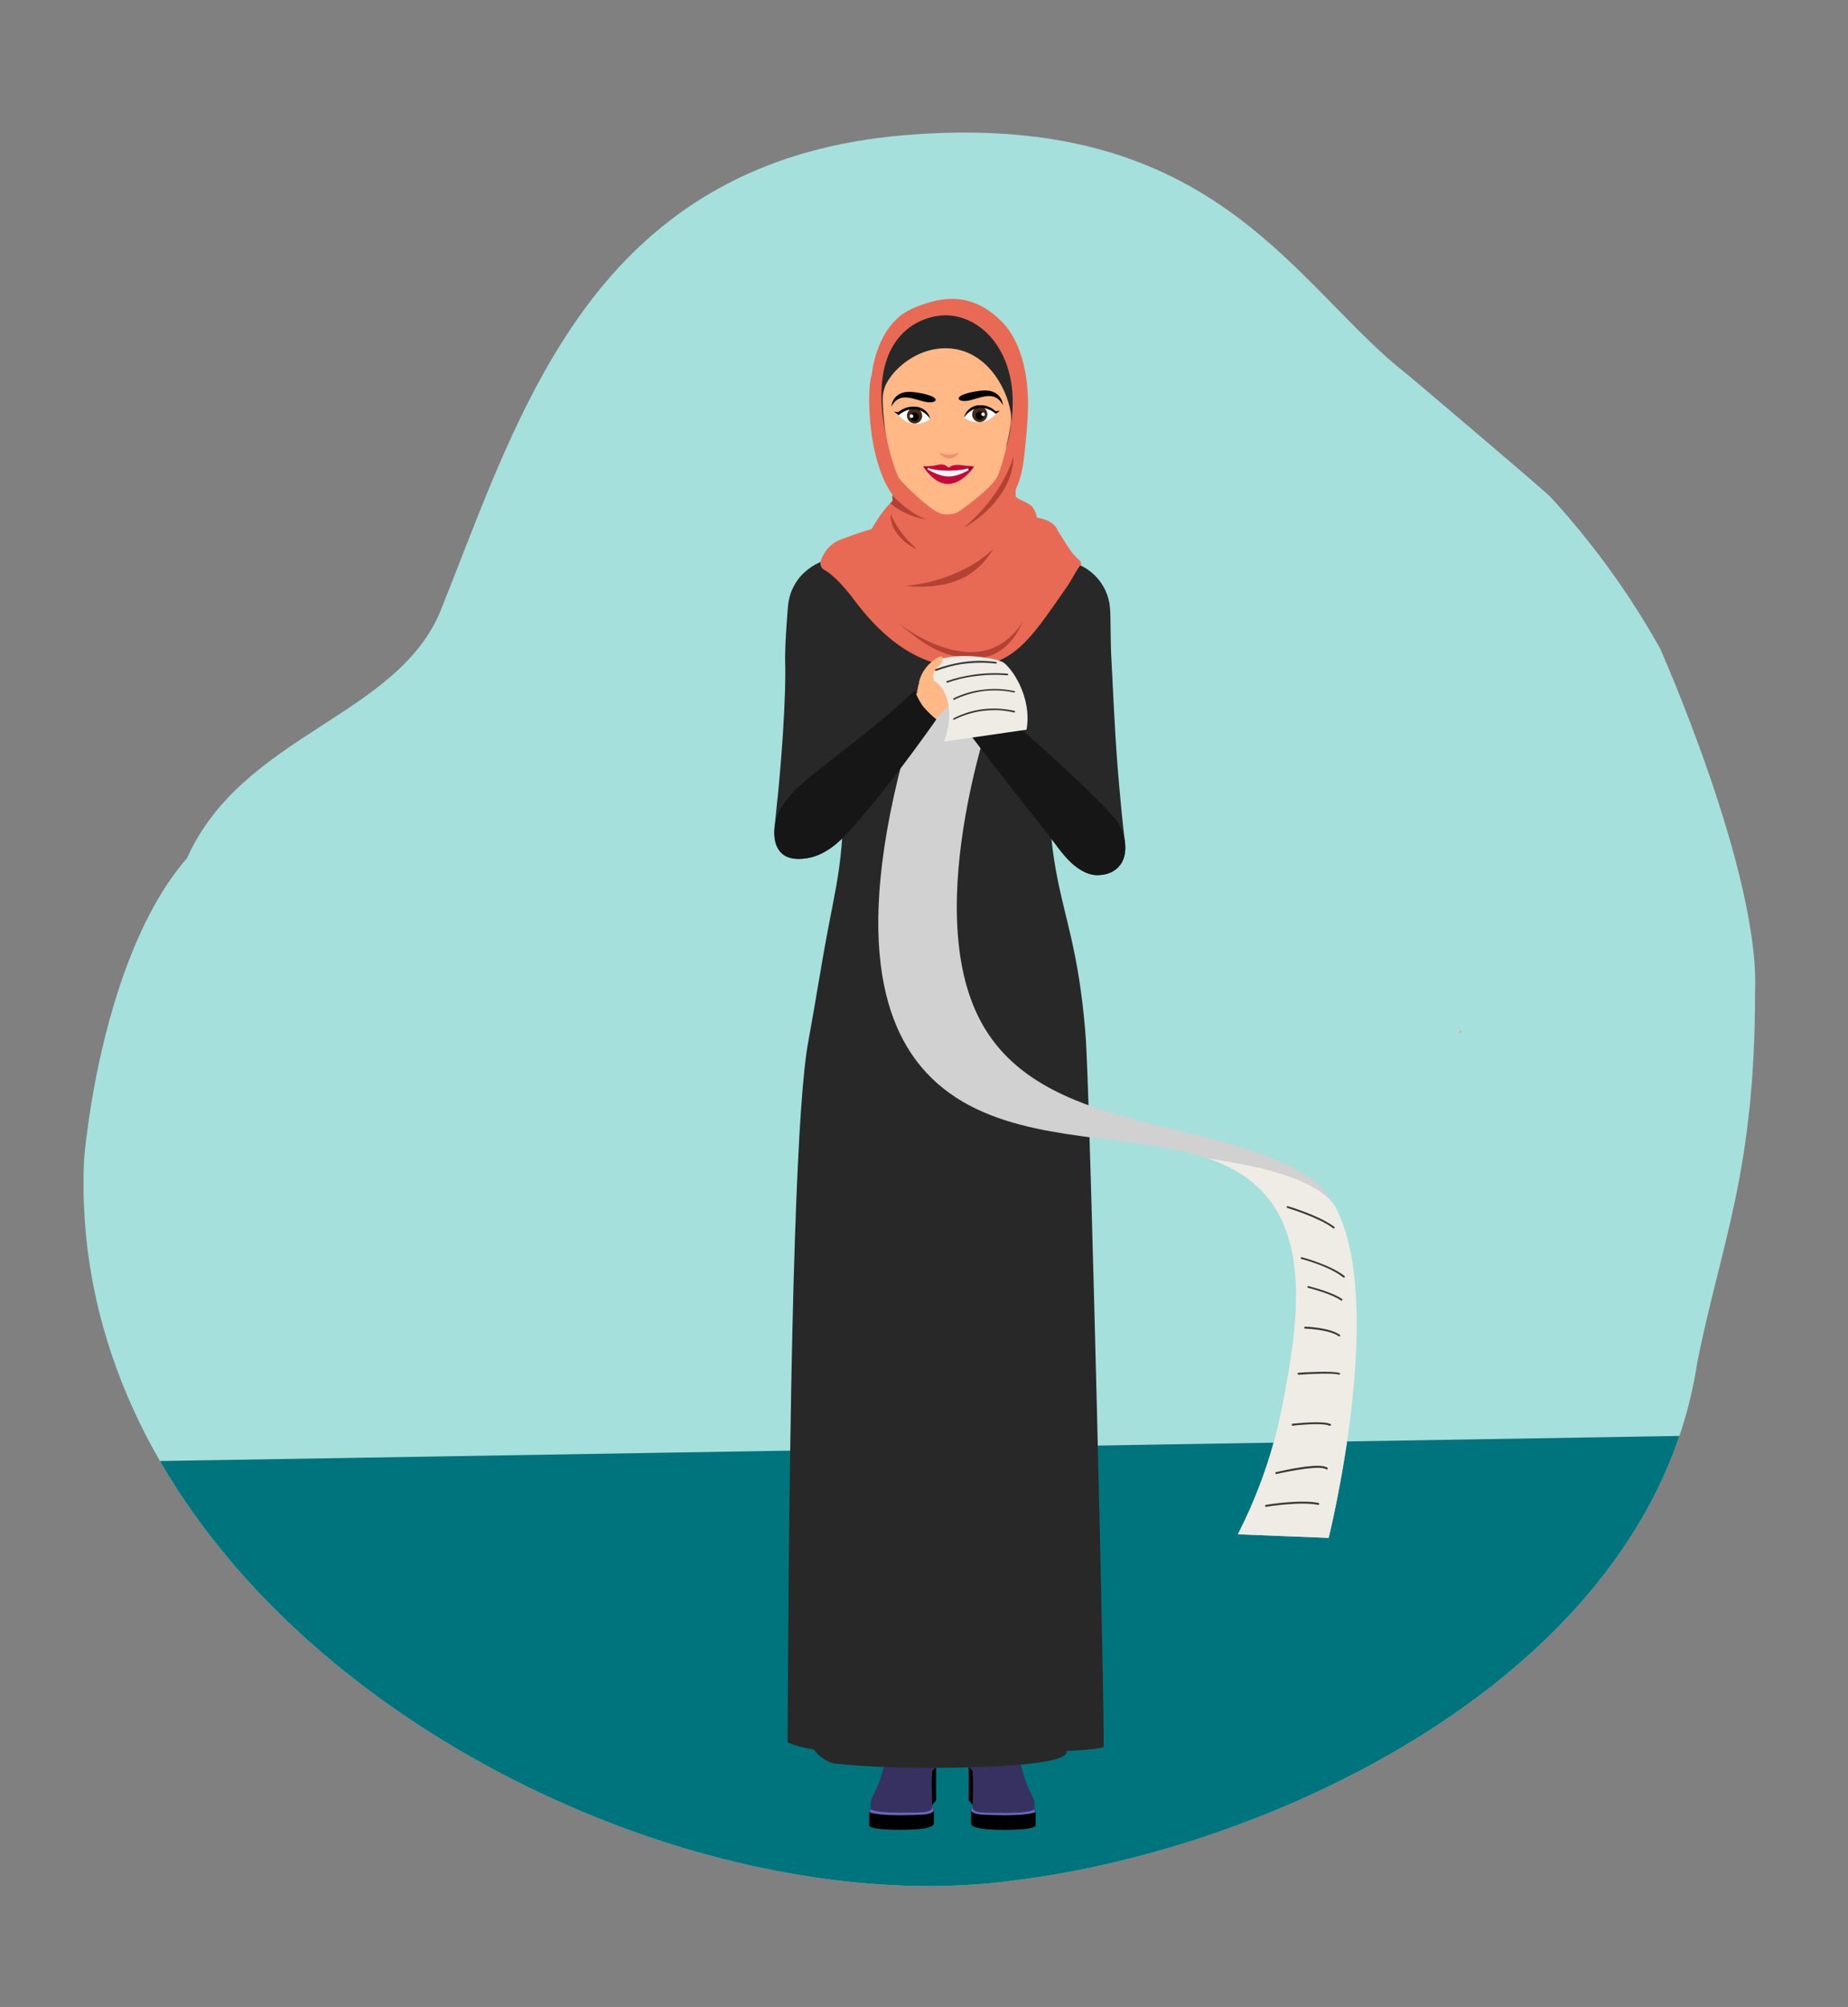 <?xml version="1.0" encoding="utf-8"?>
<!-- Generator: Adobe Illustrator 26.0.1, SVG Export Plug-In . SVG Version: 6.00 Build 0)  -->
<svg version="1.1" id="Layer_1" xmlns="http://www.w3.org/2000/svg" xmlns:xlink="http://www.w3.org/1999/xlink" x="0px" y="0px"
	 viewBox="0 0 666.1 723.1" style="enable-background:new 0 0 666.1 723.1;" xml:space="preserve">
<rect x="0" y="0" width="666.1" height="723.1" fill="#808080" stroke="none"/>
<style type="text/css">
	.st0{clip-path:url(#SVGID_00000005966549489579490380000006196359316552456839_);}
	.st1{fill:#A5E0DC;}
	.st2{fill:#D5B792;}
	.st3{clip-path:url(#SVGID_00000005966549489579490380000006196359316552456839_);fill:#00747D;}
	.st4{fill:url(#SVGID_00000112605836165433900840000000372733094129969844_);}
	.st5{opacity:0.5;fill:url(#SVGID_00000082367355435409058430000002371457440512566975_);}
	.st6{opacity:0.5;fill:url(#SVGID_00000104685650568828148550000000467747290709347205_);}
	.st7{opacity:0.5;fill:url(#SVGID_00000152944571023648112230000014242690669801981334_);}
	.st8{opacity:0.5;fill:url(#SVGID_00000169556508634037773780000010096328849201602979_);}
	.st9{opacity:0.5;fill:url(#SVGID_00000025405363183185079890000015139327426130356875_);}
	.st10{opacity:0.6;fill:#DD6668;}
	.st11{opacity:0.5;fill:url(#SVGID_00000050643499083747683930000006597953740532818092_);}
	.st12{fill:url(#SVGID_00000049213882056476156450000017347703844684643738_);}
	.st13{opacity:0.5;fill:url(#SVGID_00000115497455232301505310000011445041190108365984_);}
	.st14{opacity:0.5;fill:url(#SVGID_00000175312396144811446990000009624532802591415734_);}
	.st15{opacity:0.5;fill:url(#SVGID_00000016057939592579656610000008545773969355195794_);}
	.st16{opacity:0.5;fill:url(#SVGID_00000041276928128246235170000016555501227014541735_);}
	.st17{opacity:0.5;fill:url(#SVGID_00000062178529470288576920000009417698668067865755_);}
	.st18{opacity:0.5;fill:url(#SVGID_00000163756437346764986520000017239105819399893153_);}
	.st19{fill:url(#SVGID_00000117672264835212148900000018147950665715340180_);}
	.st20{opacity:0.6;fill:url(#SVGID_00000103984247319347075730000009282274138204932021_);}
	.st21{opacity:0.6;fill:url(#SVGID_00000163756112595604717690000000898566144684176001_);}
	.st22{opacity:0.6;fill:url(#SVGID_00000163793582899145707090000001317557763986270873_);}
	.st23{opacity:0.5;fill:url(#SVGID_00000048461102238652594700000009071341027271036314_);}
	.st24{opacity:0.5;fill:url(#SVGID_00000030475255304292781680000009434304337938779041_);}
	.st25{fill:#363160;}
	.st26{fill:#6A66BF;}
	.st27{fill:#FF5257;}
	.st28{fill:#DD7A68;}
	.st29{fill:#282828;}
	.st30{fill:#FFB886;}
	.st31{fill:#F58E6F;}
	.st32{fill:#E86A54;}
	.st33{fill:#252140;}
	.st34{fill:#B24234;}
	.st35{fill:#59001B;}
	.st36{fill:#EAF8F8;}
	.st37{fill:#C6093A;}
	.st38{fill:url(#SVGID_00000173845130051538420640000008744301735078626463_);}
	.st39{fill:#FFFFFF;}
	.st40{fill:#432B16;}
	.st41{fill:#D1D1D1;}
	.st42{fill:#161616;}
	.st43{fill:#EFECE6;}
	.st44{fill:#383838;}
</style>
<g>
	<g>
		<defs>
			<path id="SVGID_1_" d="M598.3,233.5c-11.6-20.7-25.2-38.9-39.2-54.2c-2.6-2.8-51.5-44.1-51.5-44.1c-1.4-1.1-2.7-2.2-4.1-3.3
				C464.4,99,434.7,39.6,326.1,48.7c-50.6,4.2-83.7,24.8-107.4,52.5c-7.1,8.3-13.4,17.4-19.1,26.9c-17.4,29.1-29,62.6-40.7,91.7
				c-15.6,38.6-71.4,44.6-91.5,89.4c-18.3,21-27.9,54.4-32.7,78.5c-3.4,17.4-4.4,30-4.4,30c-5.5,121.5,103.7,214.5,216.3,248.2
				c25.2,7.5,50.6,12.1,74.9,13.3c11.5,0.6,22.7,0.4,33.5-0.5c2.2-0.2,4.4-0.4,6.7-0.7c1.5-0.2,3.1-0.4,4.6-0.6
				c1.3-0.2,2.6-0.3,3.9-0.5c0.7-0.1,1.4-0.2,2.2-0.3c0.7-0.1,1.4-0.2,2.1-0.3c36.5-5.6,77.3-18.3,114.8-37.9
				c0.2-0.1,0.4-0.2,0.6-0.3c60.5-31.7,112-81.2,121.9-147.4c8.7-43.3,20.8-68.5,20.8-133.2C634.5,314.6,598.3,233.5,598.3,233.5z"
				/>
		</defs>
		<clipPath id="SVGID_00000116199367307502376100000010650269123100724614_">
			<use xlink:href="#SVGID_1_"  style="overflow:visible;"/>
		</clipPath>
		<g style="clip-path:url(#SVGID_00000116199367307502376100000010650269123100724614_);">
			<rect x="-113.5" y="47.7" class="st1" width="870.5" height="686.8"/>
			<g>
				<path class="st2" d="M526.9,371.8c0-0.3-0.2-0.5-0.5-0.5c-0.3,0-0.5,0.2-0.5,0.5s0.2,0.5,0.5,0.5
					C526.7,372.3,526.9,372.1,526.9,371.8z"/>
			</g>
		</g>
		<path style="clip-path:url(#SVGID_00000116199367307502376100000010650269123100724614_);fill:#00747D;" d="M627.5,517
			c-197.9,3.3-395.9,6.5-593.8,9.8C52,558.2,92.3,617,165.8,658.9c22.6,12.9,160.9,88.3,305.1,21.2
			C571.2,633.4,614.9,545.3,627.5,517z"/>
	</g>
	<g>
		<g>
			<g>
				<g>
					<g>
						<g>
							<g>
								
									<linearGradient id="SVGID_00000004543949265326343630000001712391618576403335_" gradientUnits="userSpaceOnUse" x1="349.789" y1="636.711" x2="372.762" y2="636.711">
									<stop  offset="0" style="stop-color:#FFB886"/>
									<stop  offset="1" style="stop-color:#FFA486"/>
								</linearGradient>
								<path style="fill:url(#SVGID_00000004543949265326343630000001712391618576403335_);" d="M372.7,654.3
									c-0.1,0.7-0.8,1.8-2.1,1.6c-0.1,0-0.1,0-0.2,0c0,0-0.1,0.1-0.2,0.3c-0.3,0.4-1.1,1-2.7,0.1c0,0-0.3,0.3-0.8,0.6c0,0,0,0,0,0
									c-0.7,0.3-1.7,0.5-2.7-0.6c0,0,0-0.1-0.1-0.1c0,0-0.1,0.1-0.2,0.3c0,0,0,0,0,0c-0.3,0.4-1.1,1-2.3,1c-1.8,0-2.6-2.3-2.6-3.6
									h-0.6c0,0,0,0,0,0c0,0.1-0.4,2-1.5,3c-0.4,0.4-0.9,0.6-1.5,0.6c-2.3,0-4.2-1.9-4.4-2.7c-0.2-0.8,0-2.9,0-2.9
									s-0.1-0.1-0.2-0.2c-0.3-0.4,0.6-1.7,0.6-3.5l-1.3-4.1c0-0.5-0.3-2.6,0-4.7c0.3-2.1,1-2.9,1-2.9s0,0,0,0c0-0.3-0.4-6-0.4-7.7
									c0-1.7,0.6-3.4,0.9-4.6c0.4-1.3,1-8.1,1-8.1l13,0.1l0.8,0c-0.2,4-1.2,10.2-0.9,18.2c0,0,1.3,4.5,1.6,6.5c0,0,3.5,5,4.4,6.9
									C372.3,649.7,372.9,652.6,372.7,654.3z"/>
								
									<linearGradient id="SVGID_00000039098352365336055740000004892962932091572364_" gradientUnits="userSpaceOnUse" x1="352.955" y1="652.884" x2="357.406" y2="652.884">
									<stop  offset="1.117320e-02" style="stop-color:#A96885"/>
									<stop  offset="1" style="stop-color:#93A3B7"/>
								</linearGradient>
								<path style="opacity:0.5;fill:url(#SVGID_00000039098352365336055740000004892962932091572364_);" d="M353.1,654.5
									c0,0-0.5-1.7,0.2-2.7c0.7-1,3.4-0.5,3.8,0.2s0.3,2.5,0.3,2.5C356.5,654,354.4,653.8,353.1,654.5z"/>
								
									<linearGradient id="SVGID_00000046334557814778294060000009113289837399248049_" gradientUnits="userSpaceOnUse" x1="360.523" y1="654.238" x2="363" y2="654.238">
									<stop  offset="1.117320e-02" style="stop-color:#A96885"/>
									<stop  offset="1" style="stop-color:#93A3B7"/>
								</linearGradient>
								<path style="opacity:0.5;fill:url(#SVGID_00000046334557814778294060000009113289837399248049_);" d="M360.6,655.2
									c0,0-0.3-0.9,0.1-1.5c0.4-0.6,1.9-0.3,2.1,0.1c0.2,0.4,0.2,1.4,0.2,1.4C362.5,654.9,361.3,654.7,360.6,655.2z"/>
								
									<linearGradient id="SVGID_00000152248010705376091610000009297298911916214146_" gradientUnits="userSpaceOnUse" x1="365.157" y1="654.58" x2="367.183" y2="654.58">
									<stop  offset="1.117320e-02" style="stop-color:#A96885"/>
									<stop  offset="1" style="stop-color:#93A3B7"/>
								</linearGradient>
								<path style="opacity:0.5;fill:url(#SVGID_00000152248010705376091610000009297298911916214146_);" d="M365.2,655.3
									c0,0-0.2-0.8,0.1-1.2s1.6-0.2,1.7,0.1c0.2,0.4,0.1,1.1,0.1,1.1C366.8,655.1,365.8,655,365.2,655.3z"/>
								
									<linearGradient id="SVGID_00000158729163492139913250000014512010387697642140_" gradientUnits="userSpaceOnUse" x1="368.167" y1="654.68" x2="369.903" y2="654.68">
									<stop  offset="1.117320e-02" style="stop-color:#A96885"/>
									<stop  offset="1" style="stop-color:#93A3B7"/>
								</linearGradient>
								<path style="opacity:0.5;fill:url(#SVGID_00000158729163492139913250000014512010387697642140_);" d="M368.2,655.3
									c0,0-0.2-0.7,0.1-1.1c0.3-0.4,1.3-0.2,1.5,0.1c0.1,0.3,0.1,1,0.1,1C369.6,655.1,368.7,655,368.2,655.3z"/>
								
									<linearGradient id="SVGID_00000042709971396392269060000009615767361879068832_" gradientUnits="userSpaceOnUse" x1="370.795" y1="654.415" x2="372.269" y2="654.415">
									<stop  offset="1.117320e-02" style="stop-color:#A96885"/>
									<stop  offset="1" style="stop-color:#93A3B7"/>
								</linearGradient>
								<path style="opacity:0.5;fill:url(#SVGID_00000042709971396392269060000009615767361879068832_);" d="M370.9,655
									c0,0-0.2-0.6,0.1-0.9c0.2-0.3,1.1-0.2,1.2,0.1c0.1,0.3,0.1,0.8,0.1,0.8C372,654.8,371.3,654.7,370.9,655z"/>
								<path class="st10" d="M367.3,655.7c0,0.7-0.5,1.1-0.5,1.2c0.5-0.2,0.8-0.6,0.8-0.6s0-3.4-0.4-4.6c-0.3-1.2-1.2-2.2-1.2-2.2
									c0,0,0.8,1.6,1,2.5C367.2,652.8,367.3,654.9,367.3,655.7z"/>
								<path class="st10" d="M363.6,653.8c0.3,1.3,0.2,2.6,0.2,2.6c0.1-0.2,0.2-0.3,0.2-0.3c0,0,0,0.1,0.1,0.1c0,0,0.1-0.1,0-1.2
									c-0.1-1.2-0.4-2.1-0.6-2.9c-0.2-0.7-0.5-1.1-0.9-1.9C363.3,651.8,363.3,652.5,363.6,653.8z"/>
								<path class="st10" d="M370.3,656.2c0.1-0.2,0.2-0.3,0.2-0.3c0.1,0,0.1,0,0.2,0c0-0.5,0-0.9-0.1-1.4
									c-0.2-2.3-0.5-3.4-1.5-5.2c0.9,1.9,1.1,2.9,1.2,5.2C370.3,655.1,370.3,655.6,370.3,656.2z"/>
								<path class="st10" d="M356.8,656.8c1.1-1,1.5-2.9,1.5-3c0,0,0,0,0,0c0.2-1.8-0.9-4.5-0.9-4.6c0.4,1.6,0.7,2.9,0.6,4.6
									C357.9,655.5,356.8,656.8,356.8,656.8z"/>
								<path class="st10" d="M350.7,651.6c0.1,0.2,0.2,0.2,0.2,0.2l0.3-1.9C350.9,650.6,350.7,651.6,350.7,651.6z"/>
								
									<linearGradient id="SVGID_00000038413704946585206300000014241887876294670725_" gradientUnits="userSpaceOnUse" x1="349.789" y1="641.594" x2="350.949" y2="641.594">
									<stop  offset="1.117320e-02" style="stop-color:#A96885"/>
									<stop  offset="1" style="stop-color:#93A3B7"/>
								</linearGradient>
								<path style="opacity:0.5;fill:url(#SVGID_00000038413704946585206300000014241887876294670725_);" d="M349.9,644v2.8
									c0.1-1,0.8-8,1-10.3l0,0c0,0,0,0,0,0s-0.6,0.8-1,2.9C349.6,641.4,349.9,643.5,349.9,644z"/>
							</g>
						</g>
						<g>
							<g>
								
									<linearGradient id="SVGID_00000018956218378524120540000008946017211168715681_" gradientUnits="userSpaceOnUse" x1="313.817" y1="636.711" x2="336.789" y2="636.711">
									<stop  offset="0" style="stop-color:#FFB886"/>
									<stop  offset="1" style="stop-color:#FFA486"/>
								</linearGradient>
								<path style="fill:url(#SVGID_00000018956218378524120540000008946017211168715681_);" d="M336.6,644l-1.3,3.9
									c0,1.8,0.9,3.3,0.6,3.7c-0.1,0.2-0.2,0.2-0.2,0.2s0.2,2.1,0,2.9c-0.3,0.8-2.1,2.7-4.4,2.7c-0.6,0-1.1-0.2-1.5-0.6
									c-1.1-1-1.5-2.9-1.5-3c0,0,0,0,0,0h-0.6c0,1.3-0.8,3.6-2.6,3.6c-1.3,0-2-0.6-2.3-1c0,0,0,0,0,0c-0.1-0.2-0.2-0.3-0.2-0.3
									c0,0,0,0.1-0.1,0.1c-1,1.1-2,0.9-2.7,0.6c0,0,0,0,0,0c-0.5-0.2-0.8-0.6-0.8-0.6c-1.6,1-2.4,0.4-2.7-0.1
									c-0.1-0.2-0.2-0.3-0.2-0.3c-0.1,0-0.1,0-0.2,0c-1.2,0.2-2-0.9-2.1-1.6c-0.1-1.7,0.5-4.6,1.3-6.5c0.9-1.9,4.4-6.9,4.4-6.9
									c0.3-2,1.6-6.5,1.6-6.5c0.2-7.3-0.5-13.1-0.8-17.1c0,0,0,0,0,0c0-0.4-0.1-0.7-0.1-1l13.2-0.1l0.6,0c0,0,0,0.1,0,0.2
									c0.1,1.1,0.7,6.8,1,7.9c0.4,1.3,0.9,2.9,0.9,4.6c0,1.3-0.2,5-0.3,6.8c0,0.5-0.1,0.8-0.1,0.9c0,0,0,0,0,0s0.6,0.8,1,2.9
									C337,641.4,336.6,643.5,336.6,644z"/>
								
									<linearGradient id="SVGID_00000122706180292664901840000005325229028923345287_" gradientUnits="userSpaceOnUse" x1="329.173" y1="652.884" x2="333.623" y2="652.884">
									<stop  offset="1.117320e-02" style="stop-color:#A96885"/>
									<stop  offset="1" style="stop-color:#93A3B7"/>
								</linearGradient>
								<path style="opacity:0.5;fill:url(#SVGID_00000122706180292664901840000005325229028923345287_);" d="M333.5,654.5
									c0,0,0.5-1.7-0.2-2.7c-0.7-1-3.4-0.5-3.8,0.2c-0.3,0.8-0.3,2.5-0.3,2.5C330,654,332.2,653.8,333.5,654.5z"/>
								
									<linearGradient id="SVGID_00000144313527215423496500000016204169169164171151_" gradientUnits="userSpaceOnUse" x1="323.578" y1="654.238" x2="326.055" y2="654.238">
									<stop  offset="1.117320e-02" style="stop-color:#A96885"/>
									<stop  offset="1" style="stop-color:#93A3B7"/>
								</linearGradient>
								<path style="opacity:0.5;fill:url(#SVGID_00000144313527215423496500000016204169169164171151_);" d="M326,655.2
									c0,0,0.3-0.9-0.1-1.5c-0.4-0.6-1.9-0.3-2.1,0.1c-0.2,0.4-0.2,1.4-0.2,1.4C324.1,654.9,325.2,654.7,326,655.2z"/>
								
									<linearGradient id="SVGID_00000075147400864769167170000008054617546099062435_" gradientUnits="userSpaceOnUse" x1="319.395" y1="654.58" x2="321.421" y2="654.58">
									<stop  offset="1.117320e-02" style="stop-color:#A96885"/>
									<stop  offset="1" style="stop-color:#93A3B7"/>
								</linearGradient>
								<path style="opacity:0.5;fill:url(#SVGID_00000075147400864769167170000008054617546099062435_);" d="M321.3,655.3
									c0,0,0.2-0.8-0.1-1.2s-1.6-0.2-1.7,0.1c-0.2,0.4-0.1,1.1-0.1,1.1C319.8,655.1,320.8,655,321.3,655.3z"/>
								
									<linearGradient id="SVGID_00000161614503099269986570000014921568518572461737_" gradientUnits="userSpaceOnUse" x1="316.675" y1="654.68" x2="318.411" y2="654.68">
									<stop  offset="1.117320e-02" style="stop-color:#A96885"/>
									<stop  offset="1" style="stop-color:#93A3B7"/>
								</linearGradient>
								<path style="opacity:0.5;fill:url(#SVGID_00000161614503099269986570000014921568518572461737_);" d="M318.3,655.3
									c0,0,0.2-0.7-0.1-1.1c-0.3-0.4-1.3-0.2-1.5,0.1c-0.1,0.3-0.1,1-0.1,1C317,655.1,317.8,655,318.3,655.3z"/>
								
									<linearGradient id="SVGID_00000150781703918552945810000017759557503241894566_" gradientUnits="userSpaceOnUse" x1="314.309" y1="654.415" x2="315.783" y2="654.415">
									<stop  offset="1.117320e-02" style="stop-color:#A96885"/>
									<stop  offset="1" style="stop-color:#93A3B7"/>
								</linearGradient>
								<path style="opacity:0.5;fill:url(#SVGID_00000150781703918552945810000017759557503241894566_);" d="M315.7,655
									c0,0,0.2-0.6-0.1-0.9c-0.2-0.3-1.1-0.2-1.2,0.1c-0.1,0.3-0.1,0.8-0.1,0.8C314.6,654.8,315.3,654.7,315.7,655z"/>
								<path class="st10" d="M319.3,655.7c0,0.7,0.5,1.1,0.5,1.2c-0.5-0.2-0.8-0.6-0.8-0.6s0-3.4,0.4-4.6c0.3-1.2,1.2-2.2,1.2-2.2
									c0,0-0.8,1.6-1,2.5C319.3,652.8,319.2,654.9,319.3,655.7z"/>
								<path class="st10" d="M323,653.8c-0.3,1.3-0.2,2.6-0.2,2.6c-0.1-0.2-0.2-0.3-0.2-0.3c0,0,0,0.1-0.1,0.1c0,0-0.1-0.1,0-1.2
									c0.1-1.2,0.4-2.1,0.6-2.9c0.2-0.7,0.5-1.1,0.9-1.9C323.3,651.8,323.3,652.5,323,653.8z"/>
								<path class="st10" d="M316.3,656.2c-0.1-0.2-0.2-0.3-0.2-0.3c-0.1,0-0.1,0-0.2,0c0-0.5,0-0.9,0.1-1.4
									c0.2-2.3,0.5-3.4,1.5-5.2c-0.9,1.9-1.1,2.9-1.2,5.2C316.3,655.1,316.3,655.6,316.3,656.2z"/>
								<path class="st10" d="M329.8,656.8c-1.1-1-1.5-2.9-1.5-3c0,0,0,0,0,0c-0.2-1.8,0.9-4.5,0.9-4.6c-0.4,1.6-0.7,2.9-0.6,4.6
									C328.7,655.5,329.8,656.8,329.8,656.8z"/>
								<path class="st10" d="M335.9,651.6c-0.1,0.2-0.2,0.2-0.2,0.2l-0.3-1.9C335.7,650.6,335.9,651.6,335.9,651.6z"/>
								
									<linearGradient id="SVGID_00000112610925484325258560000012243700085778331024_" gradientUnits="userSpaceOnUse" x1="335.629" y1="641.594" x2="336.79" y2="641.594">
									<stop  offset="1.117320e-02" style="stop-color:#A96885"/>
									<stop  offset="1" style="stop-color:#93A3B7"/>
								</linearGradient>
								<path style="opacity:0.5;fill:url(#SVGID_00000112610925484325258560000012243700085778331024_);" d="M336.6,644v2.8
									c-0.1-1-0.8-8-1-10.3l0,0c0,0,0,0,0,0s0.6,0.8,1,2.9C337,641.4,336.6,643.5,336.6,644z"/>
							</g>
							
								<linearGradient id="SVGID_00000085933007591470493070000011211764648438796692_" gradientUnits="userSpaceOnUse" x1="313.523" y1="584.612" x2="313.567" y2="584.75">
								<stop  offset="0" style="stop-color:#FFB886"/>
								<stop  offset="1" style="stop-color:#FFA486"/>
							</linearGradient>
							<path style="fill:url(#SVGID_00000085933007591470493070000011211764648438796692_);" d="M313.6,584.7
								C313.6,584.7,313.5,584.7,313.6,584.7L313.6,584.7C313.5,584.7,313.6,584.7,313.6,584.7z"/>
						</g>
						<g>
							
								<linearGradient id="SVGID_00000039846589751718998000000010987627684698526856_" gradientUnits="userSpaceOnUse" x1="374.12" y1="259.825" x2="464.945" y2="489.835">
								<stop  offset="0" style="stop-color:#FFEADB"/>
								<stop  offset="0.994" style="stop-color:#B060F4"/>
							</linearGradient>
							<path style="opacity:0.6;fill:url(#SVGID_00000039846589751718998000000010987627684698526856_);" d="M382.3,255.1l-2.5,3.6
								l-0.5,19.6c2.4,8.3,2.5,19.2,3.4,28.6C383,292.5,383.5,268,382.3,255.1z"/>
						</g>
						<g>
							
								<linearGradient id="SVGID_00000031908940979705632220000017974984965793572543_" gradientUnits="userSpaceOnUse" x1="300.461" y1="183.556" x2="418.622" y2="229.508">
								<stop  offset="0" style="stop-color:#FFEADB"/>
								<stop  offset="0.994" style="stop-color:#B060F4"/>
							</linearGradient>
							<path style="opacity:0.6;fill:url(#SVGID_00000031908940979705632220000017974984965793572543_);" d="M349.1,210.2
								c2.1-1.6,8.5-5.4,24.3-6.4c0.4,0,0.8,0.3,0.8,0.7l0,0c0,0.4-0.3,0.7-0.8,0.7c-8-0.2-20.6,4-24.2,5.3
								C349,210.7,348.9,210.4,349.1,210.2z"/>
							
								<linearGradient id="SVGID_00000107565088226023296040000015922127932352013751_" gradientUnits="userSpaceOnUse" x1="265.08" y1="184.833" x2="384.738" y2="231.366">
								<stop  offset="0" style="stop-color:#FFEADB"/>
								<stop  offset="0.994" style="stop-color:#B060F4"/>
							</linearGradient>
							<path style="opacity:0.6;fill:url(#SVGID_00000107565088226023296040000015922127932352013751_);" d="M335.4,210.2
								c-2.1-1.6-8.5-5.4-24.3-6.4c-0.4,0-0.8,0.3-0.8,0.7l0,0c0,0.4,0.3,0.7,0.8,0.7c8-0.2,20.6,4,24.2,5.3
								C335.4,210.7,335.6,210.4,335.4,210.2z"/>
						</g>
						
							<linearGradient id="SVGID_00000100367595528094835880000007993783190322538145_" gradientUnits="userSpaceOnUse" x1="300.717" y1="237.83" x2="303.457" y2="237.83">
							<stop  offset="1.117320e-02" style="stop-color:#A96885"/>
							<stop  offset="1" style="stop-color:#93A3B7"/>
						</linearGradient>
						<path style="opacity:0.5;fill:url(#SVGID_00000100367595528094835880000007993783190322538145_);" d="M300.7,245.3
							c1.3-5.5,2.4-9.9,2.6-11c0.3-1,0.2-4-0.8-4.1c-1,0-1.8,5.4-1.8,12C300.7,242.7,300.7,245.3,300.7,245.3z"/>
						
							<linearGradient id="SVGID_00000034052651518954235830000010231504401958654649_" gradientUnits="userSpaceOnUse" x1="379.806" y1="237.569" x2="382.546" y2="237.569">
							<stop  offset="1.117320e-02" style="stop-color:#A96885"/>
							<stop  offset="1" style="stop-color:#93A3B7"/>
						</linearGradient>
						<path style="opacity:0.5;fill:url(#SVGID_00000034052651518954235830000010231504401958654649_);" d="M382.5,245.1
							c-1.3-5.5-2.4-9.9-2.6-11s-0.2-4,0.8-4.1c1,0,1.8,5.4,1.8,12C382.5,242.4,382.5,245,382.5,245.1z"/>
					</g>
					<g>
						<path class="st25" d="M373.3,652.9v4.9c0,0-0.1,0.8-4.5,1.2c-1.6,0.1-3.7,0.3-6.6,0.3c-10.9,0-11.9-1.4-12.2-2.2v-4.9l0.2-0.4
							l0.4-0.8v-0.7l-1.4-1.6c0,0,0-7.7,0-12.1v-2.7c0-2.1,0.5-7.5,1.2-9.3l-0.4-14.6h1.2l1.2,2.7l1.4-3.2c0,0,6.8,0.5,10.9,1.2
							c1.1,0.2,1.9,0.4,2.4,0.6c0,0-1,13.2-0.7,17c0.3,3.9,2.2,10.2,3.4,13.7c1.2,3.5,3.1,6.2,3.1,7.5c0,1.4,0,2.1,0,2.1l0.2,0.5
							L373.3,652.9z"/>
						<path d="M350.7,645.3c0,1.2-0.1,5-0.1,5l-1.4-1.6c0,0,0-7.7,0-12.1l1.3,1.4C350.5,638,350.8,639.6,350.7,645.3z"/>
						<path d="M373.3,652.9v4.9c0,0-0.1,1.5-11.1,1.5c-10.9,0-11.9-1.4-12.2-2.2v-4.9l0.2-0.4l0.5,0.7c0,0,2.5,1,12.3,1
							c6.5,0,9.6-0.9,9.6-0.9l0.4-0.3L373.3,652.9z"/>
						<path class="st26" d="M373.3,652.9c0,0-0.7,0.3-2.3,0.6c-5.2,0.8-13.3,0.5-17.1,0.3c-3.8-0.3-3.9-1.5-3.9-1.5l0.6-1.2
							c0,2.1,2.7,2.1,12.1,2.1c9.5,0,10-1.3,10-1.3L373.3,652.9z"/>
					</g>
					<g>
						<path class="st25" d="M337.4,633.8v2.7c0,4.4,0,12.1,0,12.1l-1.4,1.6v0.7l0.4,0.8l0.2,0.4v4.9c-0.2,0.6-0.8,1.5-5.3,1.9
							c-1.7,0.2-3.9,0.3-6.9,0.3c-10.9,0-11.1-1.5-11.1-1.5v-4.9l0.3-0.6l0.2-0.5c0,0,0-0.8,0-2.1c0-1.4,1.9-4.1,3.1-7.5
							c1.2-3.5,3.1-9.9,3.4-13.7c0.3-3.9-0.7-17-0.7-17c2.4-1.1,13.3-1.9,13.3-1.9l0.9,1.9c0,0,0,0,0,0l0.6,1.3l1.2-2.7h1.2
							l-0.4,14.6C336.9,626.3,337.4,631.8,337.4,633.8z"/>
						<path d="M335.9,645.3c0,1.2,0.1,5,0.1,5l1.4-1.6c0,0,0-7.7,0-12.1l-1.3,1.4C336.1,638,335.7,639.6,335.9,645.3z"/>
						<path d="M313.3,652.9v4.9c0,0,0.1,1.5,11.1,1.5c10.9,0,11.9-1.4,12.2-2.2v-4.9l-0.2-0.4l-0.5,0.7c0,0-2.5,1-12.3,1
							c-6.5,0-9.6-0.9-9.6-0.9l-0.4-0.3L313.3,652.9z"/>
						<path class="st26" d="M313.3,652.9c0,0,0.7,0.3,2.3,0.6c5.2,0.8,13.3,0.5,17.1,0.3c3.8-0.3,3.9-1.5,3.9-1.5L336,651
							c0,2.1-2.7,2.1-12.1,2.1c-9.5,0-10-1.3-10-1.3L313.3,652.9z"/>
					</g>
					<g>
						<g>
							<g>
								<path class="st27" d="M290.7,409.6l1.4,2.8l1.8-0.3c0,0,0,0,0,0C293,411.3,291.4,410.1,290.7,409.6
									C290.7,409.6,290.7,409.6,290.7,409.6z"/>
								<path class="st28" d="M290.4,409.5c0,0,3.4,0.4,3.4,2.2c0,0.7-0.8,0.9-0.8,0.9L290.4,409.5z"/>
							</g>
						</g>
						<path class="st29" d="M309.7,266c-0.1,1-0.2,1.9-0.3,2.9c-0.5,4.6-1,8.8-2,17.1c-0.6,5.3-1.2,10-1.8,13.9
							c-0.1,0.1-0.2,0.2-0.3,0.3c-2.4,2.6-8.1,8.6-16,9.2c-1.6,0.1-5,0.3-7.4-1.8c-3.1-2.7-2.9-7.3-2.8-8.9v0
							c0.1-0.6,0.1-1.2,0.2-1.8v0c0.2-2.1,0.4-4.1,0.6-5.8c0,0,0.2-2.4,0.5-4.7c3.3-34.3,2.6-48.3,2.6-48.3s-0.2-4.8,1-19.5
							c0.1-0.9,0.3-3,1.2-5.4c1.1-2.7,2.7-5.2,4.9-7.1c3.1-2.8,7.1-4.7,11.5-5l2.2-0.2c0,0,4.5,11.6,6.2,25c0.2,1.3,0.3,2.6,0.4,3.9
							C310.9,235.1,311.6,245.6,309.7,266z"/>
					</g>
					<g>
						<path class="st29" d="M405.6,305.2c0,0.2,0.3,4.2-2.4,7.1c-3.1,3.4-8,3-8.4,3c-3.2-0.3-6-2.1-8.5-4.3c-2.5-2.3-4.5-5-6.2-7.3
							c-0.9-1.1-1.9-2.4-3-3.9c-0.1-1.2-0.2-2.3-0.3-3.5c0,0,0,0,0,0l-0.2-0.8c0,0-0.9-11.8-1.7-25.6c0-0.4-0.1-0.9-0.1-1.3
							c-0.8-14.3-1.5-30.4-1-37.9c1.1-15,6.5-28.9,6.5-28.9l2.7,0.2c9.1,0.7,16.4,8,17.1,17.1c0.2,2.3,0.1,4,0.3,13.3
							c0,1.2,0.1,3.8,0.5,10.9c0.8,16.4,1.4,28.4,2.9,44.1c0.3,3.5,0.8,8.6,1.5,14.7c0,0,0,0,0,0c0.1,0.7,0.2,1.3,0.2,2
							c0,0,0,0.2,0,0.2C405.6,304.6,405.6,304.9,405.6,305.2z"/>
					</g>
					<g>
						<path class="st29" d="M397.8,629.4c-0.1,0-0.1,0-0.2,0.1c-0.8,0.3-2.1,0.5-3.7,0.7c-2.6,0.3-6.1,0.5-9.5,0.7
							c0,0.7,2.9,5.3-41.6,6c-14.8,0.2-30.6-0.2-41.9-1.5c-1.1-0.1-2.4-0.7-3.6-1.4c-1.8-1.1-3.4-2.6-3.8-3.6
							c-4.5-0.8-7.9-1.7-9.6-2.7c0.7-166.2,3.8-232.5,7.4-252.2c2.6-14,4.7-28,7.4-42c2.2-11.4,3.7-18.2,4.6-28.3
							c1.2-12.9,0.8-23.6,0.3-30.7c-2.2-5.9-4.5-14.6-3.4-24.8c0.7-6.4,2.4-10.2,3.8-15.2c2.3-7.8,4.4-19.4,3-34.9l3-1.2
							c0,0,61.8,8.3,62.9-0.7c0.4,0,3.3,1.3,3.3,1.3c-1,16,1.1,28.4,3.5,37.2c0,0,0,0,0,0c0.7,2.5,3.5,11.9,3.8,18.5
							c0.1,3.1-0.2,9.7-5,18.3c-1,14,0,25.2,0.9,32.9c2.6,20.1,7.7,29.8,10.8,55.9c0.8,6.9,1.2,11.9,1.4,16.7
							C393.2,411,398.1,610.9,397.8,629.4z"/>
					</g>
					<g>
						<g>
							<g>
								<path class="st30" d="M367.7,146.9c-0.8,5.1-5,21.7-7.3,25.6c-1.2,2.1-5.5,6.2-9.4,9.3c-2.6,2.1-4.9,3.7-6.1,4
									c-2.2,0.6-3.5,0.7-5.8,0c-2.9-0.9-13.5-9.8-15.5-13.3c-2.3-3.9-6.5-20.7-7.3-25.6c-0.6-3.8-0.3-10.5,1.5-16.4
									c0-0.1,0.1-0.3,0.1-0.4c0.9-2.7,2-5.2,3.5-7.5c0-0.1,0.1-0.1,0.1-0.1c4.9-7.3,13.4-10.3,21.8-10c2.6,0.1,5.3,0.6,7.8,1.3
									c10.3,3.2,16.2,14.5,16.9,25.6C368.2,142,368.1,144.5,367.7,146.9z"/>
								<g>
									<path class="st31" d="M345.7,163c0,0-1.2,2.2-3.6,2.2c-2.4,0-3.6-2.2-3.6-2.2c0.7,0.3,1.9,0.8,3.4,0.8
										C343.6,163.9,345,163.3,345.7,163z"/>
								</g>
							</g>
						</g>
						<g>
							<path class="st32" d="M385.5,197.8c-1.5-2.2-4.4-6.9-4.4-6.9c-1.4-3.7-7.4-4.4-7.4-4.4c0-0.9-0.5-2.2-1.2-3.3v0
								c-0.2-0.3-0.5-0.6-0.7-0.9c-0.6-0.6-2-1.3-3.3-1.9c-1.3-0.6-2.4-1.2-2.4-1.6c0-0.8-0.1-2.2,0-2.4c2.5-5.7,3-9.1,4.2-24.4
								c1.2-15.3-1.9-28.9-9.4-36.3c-9.3-9.2-19.4-10.2-32.3-4.4c-12.9,5.8-14.4,23.8-14.4,23.8c-1.7,4.1-1.9,30.1,7.5,43.2l0.1,2.2
								c-0.3,0.2-0.5,0.4-0.8,0.7c-3.3,3.1-6.8,9.4-6.8,9.4s-1.3,0.4-3.9,1.2c-1.7,0.6-4.1,1.4-7,2.5c-4.5,1.6-6.5,5.1-7.4,7.6
								c0,0,0,0,0,0c-0.5,1.3,0,2.8,1.2,3.4c3.5,2,7.3,6.2,11.5,11.8c6.4,8.3,19.5,23.3,38.8,23.3c17.8,0,24.1-10.3,36-27.3
								c3.6-5,4.2-7.3,6.3-9.8C389.8,201.7,388,201.7,385.5,197.8z M359.4,171.9c-2.3,4.2-11.6,10.9-13.5,12.2
								c-2.1,1.6-5.3,1.2-6.3,1.1c-3.8-0.6-15-11.7-15.7-13.1c-0.7-1.3-1.9-4.8-3-8.6c0,0,0,0,0,0v0c0,0,0-0.1,0-0.1
								c-0.6-2.1-1.1-4.2-1.4-6.2c0,0,0,0,0-0.1c-0.2-1.2-0.4-2.3-0.5-3.2c-0.7-6.6-2.2-11.4,2.1-20.2c4.3-8.7,13.3-13,20.6-13
								c12,0,22.4,13,22.8,27.9c0.1,2-0.7,7.5-1.8,12.7C361.6,165.7,360.4,170,359.4,171.9z"/>
							<path class="st33" d="M320.9,163.3c0,0,0,0.1,0,0.1v0C320.9,163.4,320.9,163.4,320.9,163.3z"/>
							<path class="st29" d="M362.5,161.3c-0.5,1.6,2.8-6.8,1.8-12.7c-1.5-9.4-9.1-22.5-22.5-23.1c-12.5-0.6-23,9.9-23.6,16.8
								c-0.2,2.4,0.3,8.9,0.6,11.6c0.1,0.9,0.3,2,0.5,3.2c-7.7-38.3,14.5-43.5,21.4-43.5C356.3,113.6,371.1,132.2,362.5,161.3z"/>
							<g>
								<g>
									<path class="st34" d="M320.9,181.3c0.3-0.3,0.5-0.5,0.8-0.7l-0.1-2.2c0,0,6,6.7,12.5,8.8
										C333.9,187.2,326.4,186.2,320.9,181.3z"/>
									<path class="st34" d="M321.1,185.4c0,0,2.6,6.7,9.4,12.4C327.7,197.1,320.3,191.3,321.1,185.4z"/>
									<path class="st34" d="M326.2,211.1c0,0,18.7-0.9,31.8-13.3C354.4,203.6,347.3,213.1,326.2,211.1z"/>
									<path class="st34" d="M365.3,164.4c0,0-3.3,13.5-17.9,25.7C352.6,187.5,365.3,177.8,365.3,164.4z"/>
									<path class="st34" d="M322,223c0,0,12.2,10.9,26.4,11.9c14.2,1,20.3-11.1,20.3-11.1s-4.6,13.3-17,13.3
										C339.4,237.1,333,232.3,322,223z"/>
								</g>
							</g>
						</g>
					</g>
				</g>
				<g>
					<polygon class="st35" points="351.1,168.1 344.5,169.2 332.8,168.1 336.2,171.5 341.3,173.2 346.9,171.3 					"/>
					<path class="st36" d="M334.3,168.6v1.3c6.4,2.8,10,3.2,14.8,0.4v-1.6L334.3,168.6z"/>
					<path class="st37" d="M332.8,168.1c0,0,3.7,6.3,8.9,6.3s9.5-6.3,9.5-6.3s-5,3.6-9.2,3.6C337.7,171.7,332.8,168.1,332.8,168.1z"
						/>
					<path class="st37" d="M346.4,167.6c-0.8-0.1-1.8-0.2-2.9,0.1c-0.7,0.2-1.2,0.5-1.6,0.8c-0.3-0.3-0.8-0.7-1.5-1
						c-1-0.3-1.9-0.1-2.4,0c-1.1,0.3-2.8,0.5-5.3,0.5c2.9,1.2,5.3,1.5,9.2,1.6c3.9-0.1,6.3-0.4,9.2-1.6
						C349,167.9,347.5,167.7,346.4,167.6z"/>
				</g>
				
					<linearGradient id="SVGID_00000039091568163580702650000014740689193525346975_" gradientUnits="userSpaceOnUse" x1="313.674" y1="169.948" x2="313.674" y2="169.948">
					<stop  offset="0" style="stop-color:#E66C42"/>
					<stop  offset="0.994" style="stop-color:#AD2545"/>
				</linearGradient>
				<path style="fill:url(#SVGID_00000039091568163580702650000014740689193525346975_);" d="M313.7,169.9"/>
				<g>
					<g>
						<path class="st39" d="M335.3,150.9c-0.4,0.4-2.6,2-5.8,1.8c-3.4-0.3-5.3-2.7-5.7-3.1c0.4-0.5,1.1-1.2,2.2-1.7
							c0.5-0.3,2.4-1.1,4.6-0.6C333.7,147.9,335.1,150.6,335.3,150.9z"/>
						<path class="st40" d="M326.9,149.6c-0.1,1.5,1.1,2.9,2.6,3c1.5,0.1,2.8-1.1,2.9-2.6c0.1-1.5-1.1-2.9-2.6-3
							C328.3,146.9,327,148.1,326.9,149.6z"/>
						<path d="M328,150.1c0,0.9,0.6,1.6,1.5,1.7c0.9,0.1,1.6-0.6,1.7-1.5c0.1-0.9-0.6-1.6-1.5-1.7
							C328.8,148.5,328.1,149.2,328,150.1z"/>
						<path class="st39" d="M327.9,149.9c0,0.4,0.2,0.7,0.6,0.7c0.4,0,0.7-0.3,0.7-0.6c0-0.4-0.3-0.7-0.6-0.7
							C328.2,149.2,327.9,149.5,327.9,149.9z"/>
						<path d="M335.3,150.9c-0.1-0.5-0.6-2.1-2.1-3.2c-1.5-1.1-3-1.2-3.8-1.2c-2.9-0.1-5,1.5-5.7,2c-0.5-0.1-1-0.1-1.5-0.2
							c0.6,0.4,1.1,0.8,1.7,1.3c0.2-0.2,3-2.8,6.8-2C333.5,148.3,335,150.5,335.3,150.9z"/>
						<g>
							<path d="M329.6,141.3c-8-1.1-8.3,5.2-8.3,5.2c3.4-6.5,9.7-1.4,14.1-1.5C338.4,144.8,338.6,142.5,329.6,141.3z"/>
						</g>
					</g>
					<g>
						<path class="st39" d="M347.5,150.4c0.4,0.4,2.6,2,5.8,1.8c3.4-0.3,5.3-2.7,5.7-3.1c-0.4-0.5-1.1-1.2-2.2-1.7
							c-0.5-0.3-2.4-1.1-4.6-0.6C349.1,147.4,347.7,150.1,347.5,150.4z"/>
						<path class="st40" d="M355.9,149.1c0.1,1.5-1.1,2.9-2.6,3c-1.5,0.1-2.8-1.1-2.9-2.6c-0.1-1.5,1.1-2.9,2.6-3
							C354.5,146.4,355.8,147.6,355.9,149.1z"/>
						<path d="M354.6,149.6c0,0.8-0.6,1.5-1.4,1.6c-0.8,0.1-1.5-0.6-1.5-1.4c-0.1-0.8,0.6-1.5,1.4-1.6
							C353.9,148.2,354.6,148.8,354.6,149.6z"/>
						<path class="st39" d="M355,149.2c0,0.4-0.2,0.7-0.6,0.7c-0.4,0-0.7-0.3-0.7-0.6c0-0.4,0.3-0.7,0.6-0.7
							C354.6,148.6,354.9,148.9,355,149.2z"/>
						<path d="M347.5,150.4c0.1-0.5,0.6-2.1,2.1-3.2c1.5-1.2,3.1-1.2,3.8-1.2c2.9-0.1,5,1.7,5.5,2.2c0.5-0.1,1-0.2,1.5-0.2
							c-0.5,0.4-1,0.8-1.5,1.1c-0.2-0.2-3-2.8-6.8-2C349.3,147.8,347.8,150,347.5,150.4z"/>
						<g>
							<path d="M353.2,140.8c8-1.1,8.3,5.2,8.3,5.2c-3.4-6.5-9.7-1.4-14.1-1.5C344.4,144.3,344.2,142,353.2,140.8z"/>
						</g>
					</g>
				</g>
			</g>
		</g>
		<g>
			<g>
				<path class="st41" d="M478.9,554.1c-10.9-0.4-21.8-0.9-32.7-1.3c5.4-10.6,12.3-26.7,16.2-47.2c3.8-20.4,9-48-1.2-67.6
					c-5.7-10.8-14.9-16.9-26-20.7c0,0-0.1,0-0.1,0c-5.4-1.8-11.1-3.1-17.2-4.1c-28.6-4.9-62.9-4.1-83.9-26.6
					c-16.1-17.3-28.4-52.8-2.3-134.7h27.2c0,0-27.4,74.4-5.6,115.7C375,408.9,437,402,471.5,423.8c3.9,2.5,7.1,6.1,9.5,10.6
					C500.1,469,478.9,554.1,478.9,554.1z"/>
				<path class="st30" d="M324.3,255.3c2.1-1.8,4.1-3.6,6.2-5.5c0,0,0.4-4.1,1.7-5.5c1.3-1.4,2.2-2,2.2-2l9.6,9.9l-10.6,10.7
					C330.3,260.4,327.3,257.9,324.3,255.3z"/>
				<path class="st42" d="M337.5,259.2c-0.9,1.3-1.6,2.3-1.9,2.7c-1.6,2.2-16.1,22.8-29.9,38c-0.2,0.2-0.2,0.3-0.3,0.3
					c-2.4,2.6-8.1,8.6-16,9.2c-1.6,0.1-5,0.3-7.4-1.8c-3.1-2.7-2.9-7.3-2.8-8.9v0c0-0.6,0.1-1.2,0.2-1.8v0
					c1.4-8.1,9.3-14.4,15.2-19.1c5.1-4,7.9-6.3,15-11.8c4.9-3.8,11.9-9.5,20.1-17.2c0.5,1.4,1.4,3.3,2.7,5.3
					C334.3,256.5,336.2,258.1,337.5,259.2z"/>
				<path class="st42" d="M405.6,305.2c0,2.2-0.4,5-2.4,7.1c-3.1,3.4-8,3-8.4,3c-3.2-0.3-6-2.1-8.5-4.3c-2.5-2.3-4.5-5-6.2-7.3
					c-0.9-1.1-1.9-2.4-3-3.9c-6-7.6-15.8-19.9-27.8-35.6c1.4-0.1,5-0.4,8.4-2.9c2-1.5,3.1-3.2,3.8-4.4c4.8,4.2,9.2,8.1,13.3,11.8
					c13.1,11.8,22.4,20.9,26.4,25.4c1,1.1,3.3,3.9,4.1,8.1c0,0,0,0,0,0C405.4,302.7,405.6,303.8,405.6,305.2
					C405.6,305.1,405.6,305.1,405.6,305.2z"/>
				<path class="st43" d="M370,262.9l-29.7,4.3c3.2-8.9,2.1-17.4-2.7-21.3c-1-0.8-2.6-1.7-4.9-2.2c0.1-0.8,0.4-1.9,1.1-3
					c0.9-1.3,2.5-2.8,6.4-3.6c7.6-1.7,18.2-0.1,21.3,1.5C364.6,240.5,372.1,251.1,370,262.9z"/>
				<path class="st30" d="M331.2,246c0.3-1.4,1-3.6,2.8-5.7c1.9-2.3,4.9-4.3,5.6-3.7c0.5,0.4,0,1.7-0.1,1.9
					c-0.5,1.4-1.6,1.7-2.4,2.7c-0.5,0.7-1,2-0.4,4.5c-0.5-0.2-1.7-0.7-3.2-0.5C332.5,245.3,331.7,245.8,331.2,246z"/>
			</g>
			<g>
				<path class="st44" d="M343.9,259.4c-0.1,0-0.2-0.1-0.3-0.2c-0.1-0.1,0-0.3,0.1-0.4c3.7-1.9,7.8-3.1,11.9-3.4
					c3.3-0.3,6.7,0,10,0.7c0.2,0,0.3,0.2,0.2,0.4s-0.2,0.3-0.4,0.2c-3.2-0.8-6.5-1-9.8-0.7c-4.1,0.3-8,1.5-11.7,3.3
					C344,259.4,344,259.4,343.9,259.4z"/>
			</g>
			<g>
				<path class="st44" d="M343.9,252.2c-0.1,0-0.2-0.1-0.3-0.2c-0.1-0.1,0-0.3,0.1-0.4c3.3-1.6,6.9-2.7,10.6-3.1
					c3.8-0.5,7.6-0.3,11.3,0.5c0.2,0,0.3,0.2,0.2,0.3c0,0.2-0.2,0.3-0.3,0.2c-3.7-0.8-7.4-0.9-11.1-0.5c-3.6,0.5-7.1,1.5-10.4,3.1
					C344,252.2,344,252.2,343.9,252.2z"/>
			</g>
			<g>
				<path class="st44" d="M341.4,246c-0.1,0-0.2-0.1-0.3-0.2c-0.1-0.2,0-0.3,0.2-0.4c3.1-1.1,6.3-1.8,9.5-2.3
					c4.1-0.6,8.2-0.7,12.3-0.4c0.2,0,0.3,0.2,0.3,0.3c0,0.2-0.2,0.3-0.3,0.3c-4-0.3-8.1-0.2-12.2,0.4
					C347.7,244.1,344.5,244.9,341.4,246C341.4,246,341.4,246,341.4,246z"/>
			</g>
			<g>
				<path class="st44" d="M337.3,241.7c-0.1,0-0.2-0.1-0.3-0.2c-0.1-0.2,0-0.3,0.2-0.4c2.9-1.1,6-1.9,9-2.4
					c4.2-0.7,8.5-0.8,12.8-0.2c0.2,0,0.3,0.2,0.3,0.3c0,0.2-0.2,0.3-0.3,0.3c-4.2-0.5-8.5-0.4-12.6,0.2c-3,0.5-6,1.3-8.9,2.4
					C337.4,241.7,337.4,241.7,337.3,241.7z"/>
			</g>
			<path class="st43" d="M478.9,554.1c-10.9-0.4-21.8-0.9-32.7-1.3c5.4-10.6,12.3-26.7,16.2-47.2c3.8-20.4,9-48-1.2-67.6
				c-5.7-10.8-14.9-16.9-26-20.7c11.5,2,37.8,5.5,45.9,17.1C500.1,469,478.9,554.1,478.9,554.1z"/>
			<g>
				<g>
					<path class="st44" d="M480.7,442.6c-0.1,0-0.1,0-0.2-0.1c-5.2-3.9-16-7.1-16.5-7.3c-0.2-0.1-0.3-0.2-0.2-0.4
						c0.1-0.2,0.2-0.3,0.4-0.2c0.5,0.1,11.4,3.4,16.7,7.4c0.2,0.1,0.2,0.3,0.1,0.5C480.9,442.6,480.8,442.6,480.7,442.6z"/>
				</g>
			</g>
			<g>
				<g>
					<path class="st44" d="M456.3,542.9c-0.2,0-0.3-0.1-0.3-0.3c0-0.2,0.1-0.4,0.3-0.4c0.5-0.1,12.5-2,18.9-0.7
						c0.2,0,0.3,0.2,0.3,0.4c0,0.2-0.2,0.3-0.4,0.3C468.8,540.9,456.9,542.8,456.3,542.9C456.4,542.9,456.4,542.9,456.3,542.9z"/>
				</g>
			</g>
			<g>
				<g>
					<path class="st44" d="M460,531.1c-0.2,0-0.3-0.1-0.3-0.3c0-0.2,0.1-0.4,0.3-0.4c2.6-0.6,15.8-3.6,18.4-1.6
						c0.2,0.1,0.2,0.3,0.1,0.5c-0.1,0.2-0.3,0.2-0.5,0.1C476,527.9,465.8,529.8,460,531.1C460.1,531.1,460.1,531.1,460,531.1z"/>
				</g>
			</g>
			<g>
				<g>
					<path class="st44" d="M479.4,513.7c-0.1,0-0.1,0-0.2,0c-1.8-1-9.4-0.5-13.5,0l-0.1-0.7c1.9-0.2,11.6-1.2,14,0.1
						c0.2,0.1,0.2,0.3,0.1,0.5C479.6,513.6,479.5,513.7,479.4,513.7z M465.6,513.3L465.6,513.3L465.6,513.3z"/>
				</g>
			</g>
			<g>
				<g>
					<path class="st44" d="M482.7,495.3c0,0-0.1,0-0.1,0c-1.7-0.7-10.2-0.3-14.5,0c-0.2,0-0.4-0.1-0.4-0.3c0-0.2,0.1-0.4,0.3-0.4
						c1.3-0.1,12.6-0.8,14.8,0.1c0.2,0.1,0.3,0.3,0.2,0.4C482.9,495.2,482.8,495.3,482.7,495.3z"/>
				</g>
			</g>
			<g>
				<g>
					<path class="st44" d="M484.3,460.3c-0.1,0-0.1,0-0.2-0.1c-5-4-14.6-6.5-15-6.6c-0.2,0-0.3-0.2-0.2-0.4c0-0.2,0.2-0.3,0.4-0.2
						c0.4,0.1,10.1,2.7,15.3,6.7c0.1,0.1,0.2,0.3,0.1,0.5C484.5,460.3,484.4,460.3,484.3,460.3z"/>
				</g>
			</g>
			<g>
				<g>
					<path class="st44" d="M482.7,481.5c-0.1,0-0.1,0-0.2-0.1c-3.6-2.4-11.7-2.7-12.1-2.7c-0.2,0-0.3-0.2-0.3-0.4
						c0-0.2,0.2-0.3,0.4-0.3c0.4,0,8.7,0.3,12.4,2.9c0.2,0.1,0.2,0.3,0.1,0.5C483,481.5,482.8,481.5,482.7,481.5z"/>
				</g>
			</g>
			<g>
				<g>
					<path class="st44" d="M483.5,468.6c-0.1,0-0.1,0-0.2-0.1c-3.5-2.4-11.4-4.4-11.8-4.5c-0.2,0-0.3-0.2-0.2-0.4
						c0-0.2,0.2-0.3,0.4-0.2c0.3,0.1,8.4,2.1,12,4.6c0.2,0.1,0.2,0.3,0.1,0.5C483.7,468.6,483.6,468.6,483.5,468.6z"/>
				</g>
			</g>
		</g>
	</g>
</g>
</svg>
